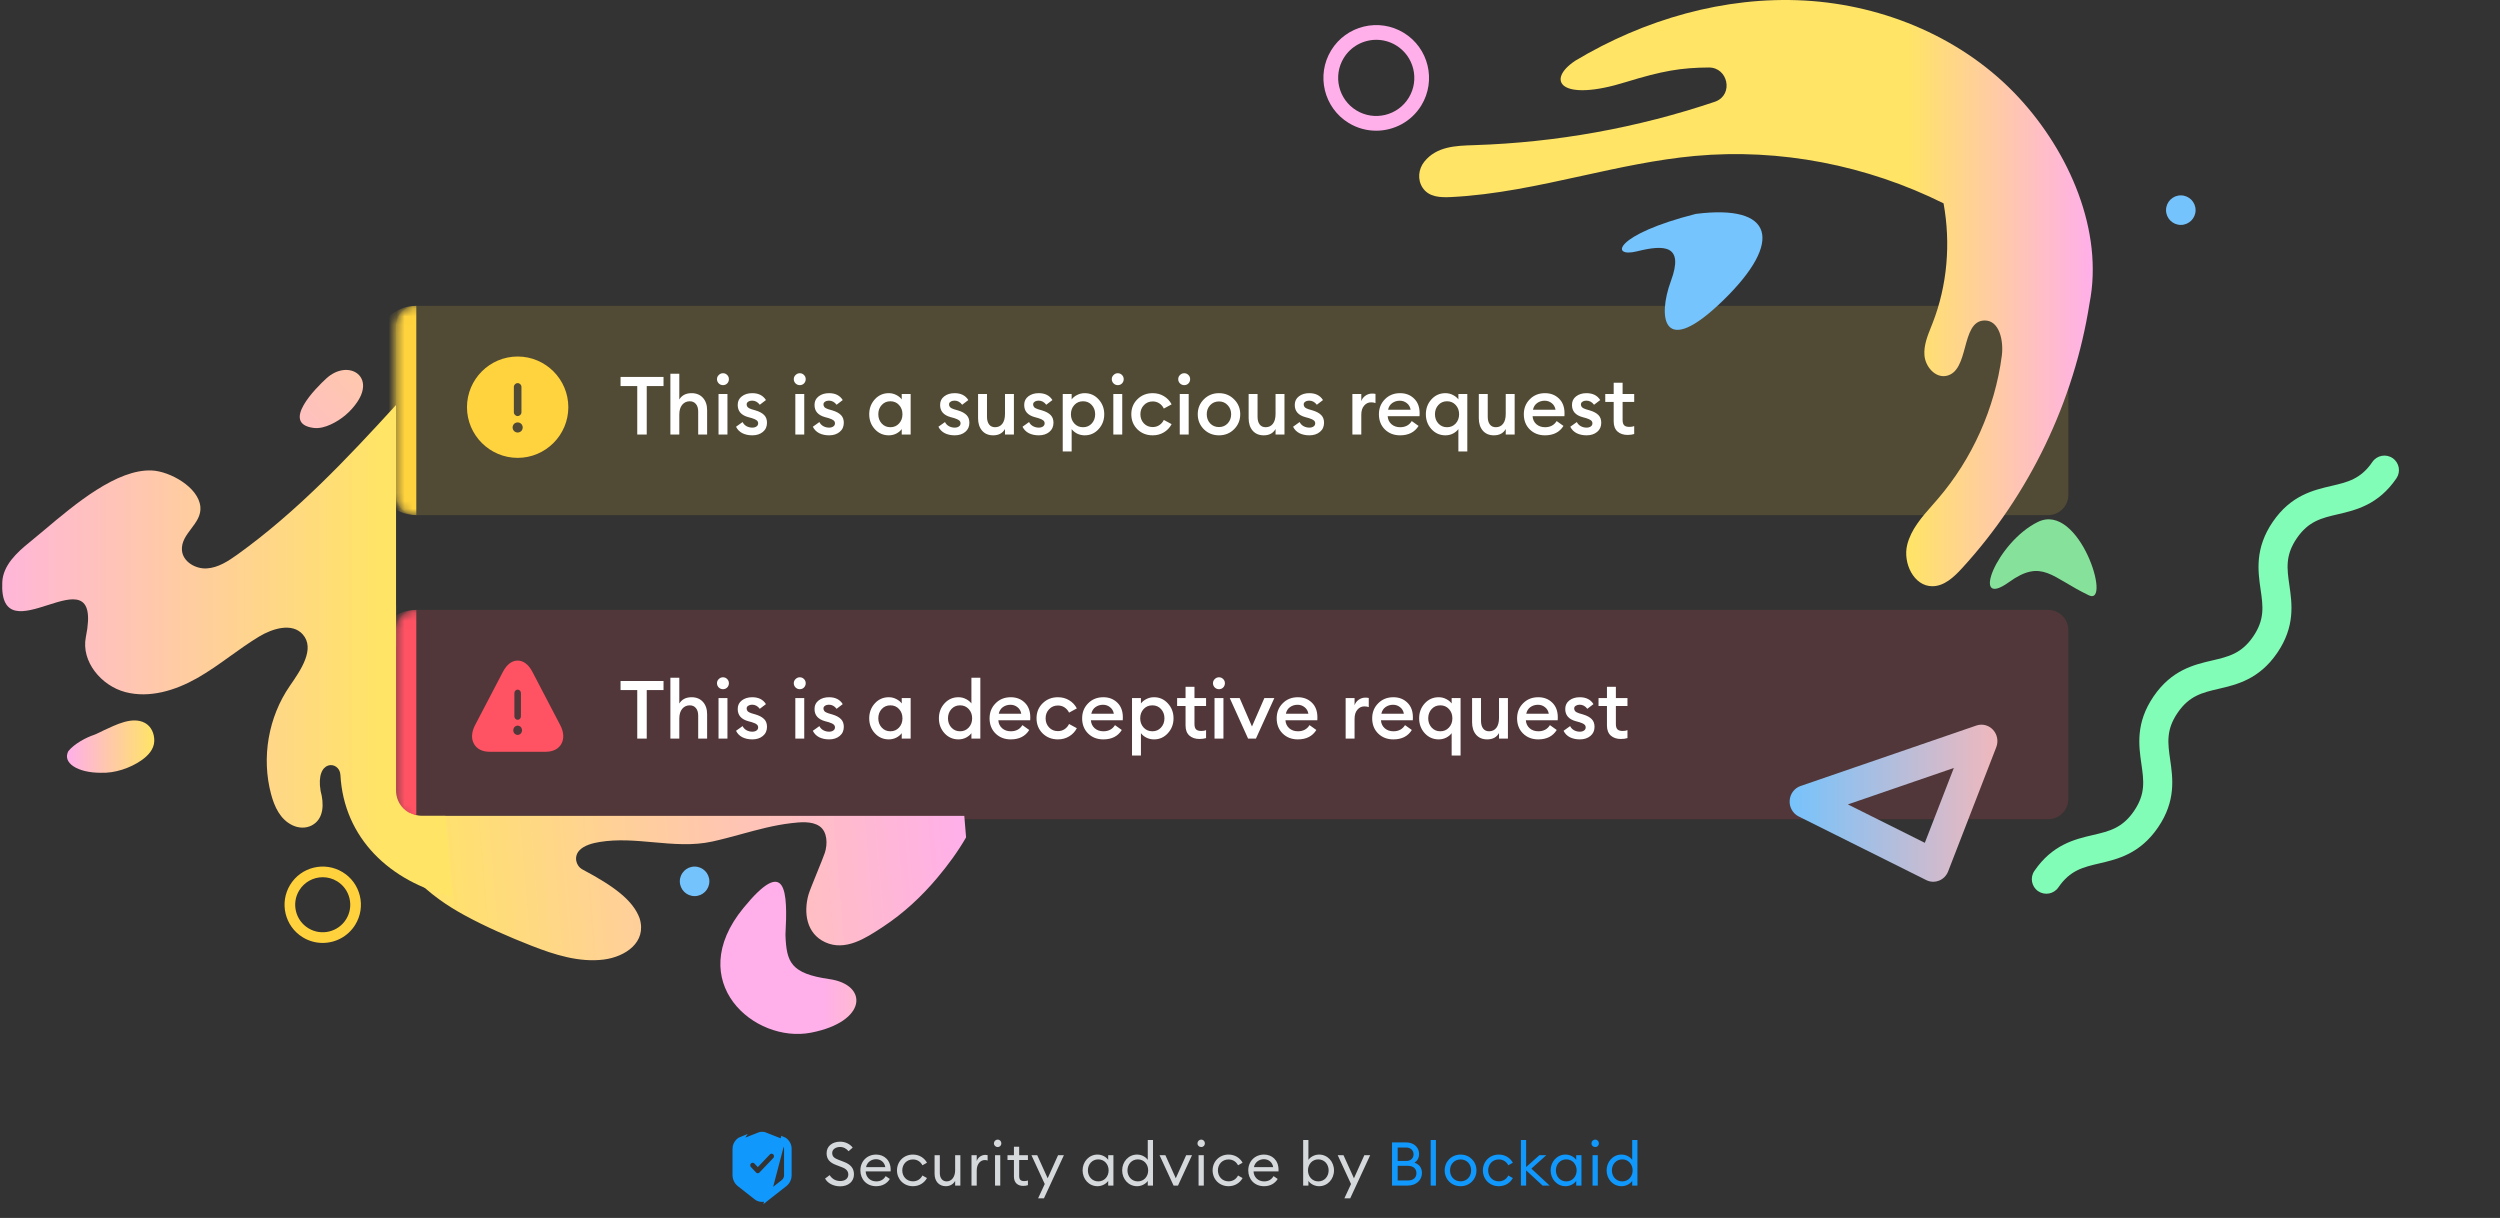 <svg xmlns="http://www.w3.org/2000/svg" width="312" height="152" fill="none" viewBox="0 0 312 152"><rect x="0" y="0" width="312" height="152" fill="#333333" stroke="none"/><path fill="url(#paint0_linear_6861_7376)" d="M47.323 54.487L47.369 55.607C47.523 55.242 47.535 54.842 47.323 54.487Z"/><path fill="#82FDB8" d="M254.363 111.221C253.535 110.656 253.323 109.527 253.887 108.698C256.145 105.392 258.942 104.739 261.191 104.214C263.24 103.735 264.86 103.357 266.322 101.217C267.784 99.077 267.547 97.431 267.247 95.347C266.917 93.062 266.508 90.219 268.766 86.912C271.024 83.606 273.821 82.953 276.07 82.429C278.12 81.951 279.739 81.572 281.2 79.433C282.661 77.293 282.425 75.647 282.123 73.564C281.794 71.279 281.384 68.436 283.641 65.129C285.899 61.823 288.696 61.17 290.945 60.646C292.995 60.169 294.615 59.789 296.075 57.65C296.64 56.822 297.769 56.61 298.598 57.174C299.426 57.739 299.638 58.868 299.073 59.697C296.816 63.003 294.018 63.656 291.769 64.18C289.719 64.658 288.1 65.037 286.639 67.176C285.179 69.316 285.415 70.962 285.716 73.046C286.045 75.331 286.456 78.174 284.198 81.48C281.941 84.786 279.143 85.439 276.895 85.963C274.844 86.441 273.225 86.82 271.765 88.959C270.303 91.099 270.54 92.745 270.84 94.829C271.169 97.114 271.579 99.957 269.321 103.264C267.063 106.57 264.265 107.223 262.017 107.748C259.968 108.227 258.348 108.605 256.886 110.745C256.321 111.572 255.192 111.786 254.363 111.221Z"/><path fill="#86E29B" d="M260.689 74.295C263.582 75.671 259.505 62.629 254.344 65.132C249.182 67.636 245.826 76.174 250.725 72.646C254.868 69.663 256.069 72.1 260.689 74.295Z"/><mask id="path-4-inside-1_6861_7376" fill="#fff"><path d="M49.425 40.698C49.425 39.301 50.558 38.169 51.955 38.169H255.601C256.999 38.169 258.131 39.301 258.131 40.698V61.758C258.131 63.155 256.999 64.287 255.601 64.287H51.955C50.558 64.287 49.425 63.155 49.425 61.758V40.698Z"/></mask><path fill="#FFD33D" fill-opacity=".15" d="M49.425 40.698C49.425 39.301 50.558 38.169 51.955 38.169H255.601C256.999 38.169 258.131 39.301 258.131 40.698V61.758C258.131 63.155 256.999 64.287 255.601 64.287H51.955C50.558 64.287 49.425 63.155 49.425 61.758V40.698Z"/><path fill="#FFD33D" d="M49.425 38.169H258.131H49.425ZM258.131 64.287H49.425H258.131ZM51.955 64.287C49.16 64.287 46.895 62.022 46.895 59.228V43.228C46.895 40.434 49.16 38.169 51.955 38.169C51.955 38.169 51.955 39.301 51.955 40.698V61.758C51.955 63.155 51.955 64.287 51.955 64.287ZM258.131 38.169V64.287V38.169Z" mask="url(#path-4-inside-1_6861_7376)"/><path fill="#FFD33D" d="M64.604 44.493C61.119 44.493 58.279 47.333 58.279 50.817C58.279 54.302 61.119 57.142 64.604 57.142C68.088 57.142 70.928 54.302 70.928 50.817C70.928 47.333 68.088 44.493 64.604 44.493ZM64.129 48.288C64.129 48.028 64.344 47.813 64.604 47.813C64.863 47.813 65.078 48.028 65.078 48.288V51.45C65.078 51.709 64.863 51.924 64.604 51.924C64.344 51.924 64.129 51.709 64.129 51.45V48.288ZM65.186 53.587C65.154 53.67 65.11 53.733 65.053 53.796C64.989 53.853 64.92 53.897 64.844 53.929C64.768 53.961 64.686 53.98 64.604 53.98C64.521 53.98 64.439 53.961 64.363 53.929C64.287 53.897 64.218 53.853 64.155 53.796C64.098 53.733 64.053 53.67 64.022 53.587C63.99 53.512 63.971 53.429 63.971 53.347C63.971 53.265 63.99 53.183 64.022 53.107C64.053 53.031 64.098 52.961 64.155 52.898C64.218 52.841 64.287 52.797 64.363 52.765C64.515 52.702 64.692 52.702 64.844 52.765C64.92 52.797 64.989 52.841 65.053 52.898C65.11 52.961 65.154 53.031 65.186 53.107C65.217 53.183 65.236 53.265 65.236 53.347C65.236 53.429 65.217 53.512 65.186 53.587Z"/><path fill="#fff" d="M79.529 54.228V48.177H77.445V47.044H82.808V48.177H80.713V54.228H79.529ZM84.777 54.228H83.664V46.639H84.777V49.857C85.094 49.33 85.607 49.067 86.315 49.067C86.902 49.067 87.371 49.26 87.722 49.644C88.072 50.029 88.248 50.541 88.248 51.182V54.228H87.135V51.364C87.135 50.96 87.04 50.646 86.851 50.423C86.662 50.194 86.406 50.079 86.082 50.079C85.698 50.079 85.384 50.224 85.141 50.514C84.898 50.804 84.777 51.212 84.777 51.739V54.228ZM90.228 48.066C90.026 48.066 89.851 47.995 89.702 47.853C89.554 47.705 89.48 47.526 89.48 47.317C89.48 47.114 89.554 46.942 89.702 46.801C89.851 46.652 90.026 46.578 90.228 46.578C90.438 46.578 90.613 46.652 90.755 46.801C90.896 46.942 90.967 47.114 90.967 47.317C90.967 47.526 90.896 47.705 90.755 47.853C90.613 47.995 90.438 48.066 90.228 48.066ZM89.672 54.228V49.169H90.785V54.228H89.672ZM93.89 54.329C93.424 54.329 93.013 54.242 92.655 54.066C92.298 53.884 92.031 53.614 91.856 53.257L92.675 52.67C92.777 52.886 92.939 53.058 93.161 53.186C93.384 53.307 93.627 53.368 93.89 53.368C94.099 53.368 94.271 53.321 94.406 53.226C94.547 53.132 94.618 53 94.618 52.832C94.618 52.683 94.561 52.562 94.446 52.467C94.338 52.373 94.136 52.278 93.839 52.184L93.394 52.062C92.497 51.82 92.055 51.304 92.068 50.514C92.068 50.076 92.24 49.725 92.584 49.462C92.928 49.199 93.36 49.067 93.88 49.067C94.662 49.067 95.232 49.354 95.59 49.927L94.821 50.514C94.564 50.17 94.244 49.998 93.859 49.998C93.677 49.998 93.519 50.042 93.384 50.13C93.249 50.211 93.181 50.325 93.181 50.474C93.181 50.609 93.225 50.724 93.313 50.818C93.401 50.912 93.559 50.997 93.788 51.071L94.305 51.223C94.777 51.364 95.131 51.557 95.367 51.799C95.603 52.036 95.721 52.356 95.721 52.761C95.721 53.24 95.549 53.621 95.205 53.904C94.861 54.188 94.423 54.329 93.89 54.329ZM99.814 48.066C99.612 48.066 99.436 47.995 99.288 47.853C99.139 47.705 99.065 47.526 99.065 47.317C99.065 47.114 99.139 46.942 99.288 46.801C99.436 46.652 99.612 46.578 99.814 46.578C100.023 46.578 100.198 46.652 100.34 46.801C100.482 46.942 100.553 47.114 100.553 47.317C100.553 47.526 100.482 47.705 100.34 47.853C100.198 47.995 100.023 48.066 99.814 48.066ZM99.257 54.228V49.169H100.37V54.228H99.257ZM103.475 54.329C103.01 54.329 102.598 54.242 102.241 54.066C101.883 53.884 101.617 53.614 101.441 53.257L102.261 52.67C102.362 52.886 102.524 53.058 102.747 53.186C102.969 53.307 103.212 53.368 103.475 53.368C103.684 53.368 103.856 53.321 103.991 53.226C104.133 53.132 104.204 53 104.204 52.832C104.204 52.683 104.146 52.562 104.032 52.467C103.924 52.373 103.721 52.278 103.425 52.184L102.979 52.062C102.082 51.82 101.64 51.304 101.654 50.514C101.654 50.076 101.826 49.725 102.17 49.462C102.514 49.199 102.946 49.067 103.465 49.067C104.248 49.067 104.818 49.354 105.175 49.927L104.406 50.514C104.15 50.17 103.829 49.998 103.445 49.998C103.263 49.998 103.104 50.042 102.969 50.13C102.834 50.211 102.767 50.325 102.767 50.474C102.767 50.609 102.811 50.724 102.898 50.818C102.986 50.912 103.145 50.997 103.374 51.071L103.89 51.223C104.362 51.364 104.716 51.557 104.953 51.799C105.189 52.036 105.307 52.356 105.307 52.761C105.307 53.24 105.135 53.621 104.791 53.904C104.447 54.188 104.008 54.329 103.475 54.329ZM110.917 54.329C110.229 54.329 109.649 54.073 109.177 53.56C108.711 53.047 108.479 52.427 108.479 51.698C108.479 50.97 108.711 50.349 109.177 49.836C109.649 49.324 110.229 49.067 110.917 49.067C111.261 49.067 111.578 49.145 111.868 49.3C112.159 49.448 112.381 49.631 112.536 49.846V49.169H113.649V54.228H112.536V53.55C112.381 53.766 112.159 53.951 111.868 54.107C111.578 54.255 111.261 54.329 110.917 54.329ZM110.037 52.852C110.32 53.162 110.681 53.317 111.12 53.317C111.558 53.317 111.919 53.162 112.202 52.852C112.486 52.541 112.627 52.157 112.627 51.698C112.627 51.239 112.486 50.855 112.202 50.545C111.919 50.234 111.558 50.079 111.12 50.079C110.681 50.079 110.32 50.234 110.037 50.545C109.754 50.855 109.612 51.239 109.612 51.698C109.612 52.157 109.754 52.541 110.037 52.852ZM119.148 54.329C118.682 54.329 118.271 54.242 117.913 54.066C117.556 53.884 117.289 53.614 117.114 53.257L117.934 52.67C118.035 52.886 118.197 53.058 118.419 53.186C118.642 53.307 118.885 53.368 119.148 53.368C119.357 53.368 119.529 53.321 119.664 53.226C119.806 53.132 119.876 53 119.876 52.832C119.876 52.683 119.819 52.562 119.704 52.467C119.596 52.373 119.394 52.278 119.097 52.184L118.652 52.062C117.755 51.82 117.313 51.304 117.326 50.514C117.326 50.076 117.498 49.725 117.843 49.462C118.187 49.199 118.618 49.067 119.138 49.067C119.92 49.067 120.49 49.354 120.848 49.927L120.079 50.514C119.822 50.17 119.502 49.998 119.118 49.998C118.935 49.998 118.777 50.042 118.642 50.13C118.507 50.211 118.44 50.325 118.44 50.474C118.44 50.609 118.483 50.724 118.571 50.818C118.659 50.912 118.817 50.997 119.047 51.071L119.563 51.223C120.035 51.364 120.389 51.557 120.625 51.799C120.861 52.036 120.979 52.356 120.979 52.761C120.979 53.24 120.807 53.621 120.463 53.904C120.119 54.188 119.681 54.329 119.148 54.329ZM123.945 54.329C123.365 54.329 122.906 54.137 122.569 53.752C122.232 53.361 122.063 52.842 122.063 52.194V49.169H123.176V52.012C123.176 52.417 123.264 52.737 123.439 52.973C123.615 53.203 123.864 53.317 124.188 53.317C124.566 53.317 124.866 53.176 125.089 52.892C125.311 52.602 125.423 52.191 125.423 51.658V49.169H126.536V54.228H125.423V53.54C125.126 54.066 124.633 54.329 123.945 54.329ZM129.642 54.329C129.177 54.329 128.765 54.242 128.408 54.066C128.05 53.884 127.784 53.614 127.609 53.257L128.428 52.67C128.529 52.886 128.691 53.058 128.914 53.186C129.137 53.307 129.379 53.368 129.642 53.368C129.852 53.368 130.024 53.321 130.159 53.226C130.3 53.132 130.371 53 130.371 52.832C130.371 52.683 130.314 52.562 130.199 52.467C130.091 52.373 129.889 52.278 129.592 52.184L129.147 52.062C128.249 51.82 127.808 51.304 127.821 50.514C127.821 50.076 127.993 49.725 128.337 49.462C128.681 49.199 129.113 49.067 129.632 49.067C130.415 49.067 130.985 49.354 131.342 49.927L130.573 50.514C130.317 50.17 129.997 49.998 129.612 49.998C129.43 49.998 129.271 50.042 129.137 50.13C129.002 50.211 128.934 50.325 128.934 50.474C128.934 50.609 128.978 50.724 129.066 50.818C129.153 50.912 129.312 50.997 129.541 51.071L130.057 51.223C130.53 51.364 130.884 51.557 131.12 51.799C131.356 52.036 131.474 52.356 131.474 52.761C131.474 53.24 131.302 53.621 130.958 53.904C130.614 54.188 130.175 54.329 129.642 54.329ZM133.742 56.343H132.629V49.169H133.742V49.846C133.897 49.631 134.12 49.448 134.41 49.3C134.706 49.145 135.027 49.067 135.371 49.067C136.059 49.067 136.636 49.324 137.101 49.836C137.573 50.349 137.81 50.97 137.81 51.698C137.81 52.427 137.573 53.047 137.101 53.56C136.636 54.073 136.059 54.329 135.371 54.329C135.027 54.329 134.706 54.255 134.41 54.107C134.12 53.951 133.897 53.766 133.742 53.55V56.343ZM135.169 53.317C135.607 53.317 135.968 53.162 136.251 52.852C136.535 52.541 136.676 52.157 136.676 51.698C136.676 51.239 136.535 50.855 136.251 50.545C135.968 50.234 135.607 50.079 135.169 50.079C134.723 50.079 134.359 50.234 134.076 50.545C133.792 50.855 133.651 51.239 133.651 51.698C133.651 52.157 133.792 52.541 134.076 52.852C134.359 53.162 134.723 53.317 135.169 53.317ZM139.5 48.066C139.297 48.066 139.122 47.995 138.974 47.853C138.825 47.705 138.751 47.526 138.751 47.317C138.751 47.114 138.825 46.942 138.974 46.801C139.122 46.652 139.297 46.578 139.5 46.578C139.709 46.578 139.884 46.652 140.026 46.801C140.168 46.942 140.238 47.114 140.238 47.317C140.238 47.526 140.168 47.705 140.026 47.853C139.884 47.995 139.709 48.066 139.5 48.066ZM138.943 54.228V49.169H140.056V54.228H138.943ZM143.859 54.329C143.097 54.329 142.459 54.08 141.947 53.58C141.441 53.075 141.188 52.447 141.188 51.698C141.188 50.949 141.441 50.325 141.947 49.826C142.459 49.32 143.097 49.067 143.859 49.067C144.379 49.067 144.844 49.192 145.256 49.442C145.674 49.691 145.994 50.032 146.217 50.464L145.245 50.99C145.117 50.72 144.932 50.504 144.689 50.342C144.446 50.18 144.169 50.099 143.859 50.099C143.414 50.099 143.046 50.255 142.756 50.565C142.466 50.868 142.321 51.246 142.321 51.698C142.321 52.15 142.466 52.531 142.756 52.842C143.046 53.145 143.414 53.297 143.859 53.297C144.169 53.297 144.446 53.216 144.689 53.054C144.932 52.892 145.117 52.676 145.245 52.407L146.217 52.933C145.994 53.364 145.674 53.705 145.256 53.955C144.844 54.204 144.379 54.329 143.859 54.329ZM147.791 48.066C147.588 48.066 147.413 47.995 147.264 47.853C147.116 47.705 147.042 47.526 147.042 47.317C147.042 47.114 147.116 46.942 147.264 46.801C147.413 46.652 147.588 46.578 147.791 46.578C148 46.578 148.175 46.652 148.317 46.801C148.459 46.942 148.529 47.114 148.529 47.317C148.529 47.526 148.459 47.705 148.317 47.853C148.175 47.995 148 48.066 147.791 48.066ZM147.234 54.228V49.169H148.347V54.228H147.234ZM154.012 53.57C153.506 54.076 152.879 54.329 152.13 54.329C151.381 54.329 150.75 54.076 150.238 53.57C149.732 53.058 149.479 52.434 149.479 51.698C149.479 50.963 149.732 50.342 150.238 49.836C150.75 49.324 151.381 49.067 152.13 49.067C152.879 49.067 153.506 49.324 154.012 49.836C154.525 50.342 154.781 50.963 154.781 51.698C154.781 52.434 154.525 53.058 154.012 53.57ZM152.13 53.297C152.568 53.297 152.929 53.145 153.213 52.842C153.503 52.531 153.648 52.15 153.648 51.698C153.648 51.246 153.503 50.868 153.213 50.565C152.929 50.255 152.568 50.099 152.13 50.099C151.685 50.099 151.317 50.255 151.027 50.565C150.744 50.868 150.602 51.246 150.602 51.698C150.602 52.15 150.744 52.531 151.027 52.842C151.317 53.145 151.685 53.297 152.13 53.297ZM157.712 54.329C157.132 54.329 156.673 54.137 156.336 53.752C155.998 53.361 155.83 52.842 155.83 52.194V49.169H156.943V52.012C156.943 52.417 157.031 52.737 157.206 52.973C157.381 53.203 157.631 53.317 157.955 53.317C158.333 53.317 158.633 53.176 158.855 52.892C159.078 52.602 159.189 52.191 159.189 51.658V49.169H160.302V54.228H159.189V53.54C158.892 54.066 158.4 54.329 157.712 54.329ZM163.409 54.329C162.944 54.329 162.532 54.242 162.174 54.066C161.817 53.884 161.55 53.614 161.375 53.257L162.195 52.67C162.296 52.886 162.458 53.058 162.68 53.186C162.903 53.307 163.146 53.368 163.409 53.368C163.618 53.368 163.79 53.321 163.925 53.226C164.067 53.132 164.138 53 164.138 52.832C164.138 52.683 164.08 52.562 163.966 52.467C163.858 52.373 163.655 52.278 163.358 52.184L162.913 52.062C162.016 51.82 161.574 51.304 161.588 50.514C161.588 50.076 161.76 49.725 162.104 49.462C162.448 49.199 162.879 49.067 163.399 49.067C164.181 49.067 164.751 49.354 165.109 49.927L164.34 50.514C164.084 50.17 163.763 49.998 163.379 49.998C163.197 49.998 163.038 50.042 162.903 50.13C162.768 50.211 162.701 50.325 162.701 50.474C162.701 50.609 162.745 50.724 162.832 50.818C162.92 50.912 163.078 50.997 163.308 51.071L163.824 51.223C164.296 51.364 164.65 51.557 164.886 51.799C165.123 52.036 165.241 52.356 165.241 52.761C165.241 53.24 165.069 53.621 164.724 53.904C164.38 54.188 163.942 54.329 163.409 54.329ZM168.777 54.228V49.169H169.89V50.069C169.984 49.786 170.156 49.556 170.406 49.381C170.662 49.206 170.935 49.118 171.226 49.118C171.401 49.118 171.546 49.131 171.661 49.158V50.302C171.499 50.241 171.313 50.211 171.104 50.211C170.767 50.211 170.48 50.349 170.244 50.626C170.008 50.895 169.89 51.273 169.89 51.759V54.228H168.777ZM174.73 54.329C173.961 54.329 173.327 54.083 172.827 53.59C172.335 53.098 172.089 52.467 172.089 51.698C172.089 50.949 172.338 50.325 172.838 49.826C173.337 49.32 173.968 49.067 174.73 49.067C175.431 49.067 176.012 49.29 176.47 49.735C176.936 50.18 177.169 50.794 177.169 51.577C177.169 51.712 177.165 51.833 177.158 51.941H173.182C173.209 52.353 173.367 52.687 173.657 52.943C173.947 53.193 174.308 53.317 174.74 53.317C175.388 53.317 175.87 53.061 176.187 52.548L177.037 53.155C176.551 53.938 175.782 54.329 174.73 54.329ZM173.232 51.132H176.045C175.985 50.781 175.826 50.508 175.57 50.312C175.32 50.11 175.027 50.008 174.689 50.008C174.339 50.008 174.025 50.106 173.748 50.302C173.478 50.498 173.306 50.774 173.232 51.132ZM183.119 56.343H182.006V53.55C181.851 53.766 181.628 53.951 181.338 54.107C181.048 54.255 180.731 54.329 180.387 54.329C179.699 54.329 179.119 54.073 178.647 53.56C178.181 53.047 177.948 52.427 177.948 51.698C177.948 50.97 178.181 50.349 178.647 49.836C179.119 49.324 179.699 49.067 180.387 49.067C180.731 49.067 181.048 49.145 181.338 49.3C181.628 49.448 181.851 49.631 182.006 49.846V49.169H183.119V56.343ZM179.507 52.852C179.79 53.162 180.151 53.317 180.59 53.317C181.028 53.317 181.389 53.162 181.672 52.852C181.956 52.541 182.097 52.157 182.097 51.698C182.097 51.239 181.956 50.855 181.672 50.545C181.389 50.234 181.028 50.079 180.59 50.079C180.151 50.079 179.79 50.234 179.507 50.545C179.223 50.855 179.082 51.239 179.082 51.698C179.082 52.157 179.223 52.541 179.507 52.852ZM186.439 54.329C185.858 54.329 185.4 54.137 185.062 53.752C184.725 53.361 184.556 52.842 184.556 52.194V49.169H185.67V52.012C185.67 52.417 185.757 52.737 185.933 52.973C186.108 53.203 186.358 53.317 186.681 53.317C187.059 53.317 187.359 53.176 187.582 52.892C187.805 52.602 187.916 52.191 187.916 51.658V49.169H189.029V54.228H187.916V53.54C187.619 54.066 187.127 54.329 186.439 54.329ZM192.814 54.329C192.045 54.329 191.411 54.083 190.911 53.59C190.419 53.098 190.173 52.467 190.173 51.698C190.173 50.949 190.422 50.325 190.921 49.826C191.421 49.32 192.051 49.067 192.814 49.067C193.515 49.067 194.095 49.29 194.554 49.735C195.02 50.18 195.252 50.794 195.252 51.577C195.252 51.712 195.249 51.833 195.242 51.941H191.266C191.292 52.353 191.451 52.687 191.741 52.943C192.031 53.193 192.392 53.317 192.824 53.317C193.471 53.317 193.954 53.061 194.271 52.548L195.121 53.155C194.635 53.938 193.866 54.329 192.814 54.329ZM191.316 51.132H194.129C194.068 50.781 193.91 50.508 193.654 50.312C193.404 50.11 193.111 50.008 192.773 50.008C192.422 50.008 192.109 50.106 191.832 50.302C191.562 50.498 191.39 50.774 191.316 51.132ZM198.006 54.329C197.54 54.329 197.129 54.242 196.771 54.066C196.414 53.884 196.147 53.614 195.972 53.257L196.791 52.67C196.893 52.886 197.054 53.058 197.277 53.186C197.5 53.307 197.743 53.368 198.006 53.368C198.215 53.368 198.387 53.321 198.522 53.226C198.663 53.132 198.734 53 198.734 52.832C198.734 52.683 198.677 52.562 198.562 52.467C198.454 52.373 198.252 52.278 197.955 52.184L197.51 52.062C196.613 51.82 196.171 51.304 196.184 50.514C196.184 50.076 196.356 49.725 196.7 49.462C197.044 49.199 197.476 49.067 197.995 49.067C198.778 49.067 199.348 49.354 199.706 49.927L198.937 50.514C198.68 50.17 198.36 49.998 197.975 49.998C197.793 49.998 197.635 50.042 197.5 50.13C197.365 50.211 197.297 50.325 197.297 50.474C197.297 50.609 197.341 50.724 197.429 50.818C197.517 50.912 197.675 50.997 197.904 51.071L198.42 51.223C198.893 51.364 199.247 51.557 199.483 51.799C199.719 52.036 199.837 52.356 199.837 52.761C199.837 53.24 199.665 53.621 199.321 53.904C198.977 54.188 198.539 54.329 198.006 54.329ZM203.118 54.279C202.606 54.279 202.187 54.137 201.864 53.854C201.547 53.563 201.388 53.145 201.388 52.599V50.16H200.336V49.169H201.388V47.762H202.501V49.169H203.948V50.16H202.501V52.417C202.501 52.727 202.569 52.95 202.704 53.085C202.838 53.213 203.054 53.277 203.351 53.277C203.594 53.277 203.793 53.243 203.948 53.176V54.167C203.705 54.242 203.429 54.279 203.118 54.279Z"/><mask id="path-8-inside-2_6861_7376" fill="#fff"><path d="M49.425 78.645C49.425 77.248 50.558 76.115 51.955 76.115H255.601C256.999 76.115 258.131 77.248 258.131 78.645V99.704C258.131 101.101 256.999 102.234 255.601 102.234H51.955C50.558 102.234 49.425 101.101 49.425 99.704V78.645Z"/></mask><path fill="#FF5263" fill-opacity=".15" d="M49.425 78.645C49.425 77.248 50.558 76.115 51.955 76.115H255.601C256.999 76.115 258.131 77.248 258.131 78.645V99.704C258.131 101.101 256.999 102.234 255.601 102.234H51.955C50.558 102.234 49.425 101.101 49.425 99.704V78.645Z"/><path fill="#FF5263" d="M49.425 76.115H258.131H49.425ZM258.131 102.234H49.425H258.131ZM51.955 102.234C49.16 102.234 46.895 99.969 46.895 97.174V81.174C46.895 78.38 49.16 76.115 51.955 76.115C51.955 76.115 51.955 77.248 51.955 78.645V99.704C51.955 101.101 51.955 102.234 51.955 102.234ZM258.131 76.115V102.234V76.115Z" mask="url(#path-8-inside-2_6861_7376)"/><path fill="#FF5263" d="M69.925 90.512L66.436 83.831C65.967 82.932 65.318 82.439 64.604 82.439C63.889 82.439 63.241 82.932 62.772 83.831L59.282 90.512C58.841 91.365 58.792 92.182 59.146 92.826C59.5 93.47 60.198 93.823 61.114 93.823H68.093C69.009 93.823 69.707 93.47 70.061 92.826C70.416 92.182 70.367 91.359 69.925 90.512ZM64.195 86.499C64.195 86.261 64.38 86.064 64.604 86.064C64.827 86.064 65.013 86.261 65.013 86.499V89.399C65.013 89.636 64.827 89.834 64.604 89.834C64.38 89.834 64.195 89.636 64.195 89.399V86.499ZM64.991 91.55C64.963 91.573 64.936 91.597 64.909 91.62C64.876 91.643 64.844 91.66 64.811 91.672C64.778 91.689 64.745 91.701 64.707 91.707C64.674 91.713 64.636 91.718 64.604 91.718C64.571 91.718 64.533 91.713 64.495 91.707C64.462 91.701 64.429 91.689 64.396 91.672C64.364 91.66 64.331 91.643 64.298 91.62C64.271 91.597 64.244 91.573 64.216 91.55C64.118 91.44 64.058 91.289 64.058 91.138C64.058 90.988 64.118 90.837 64.216 90.727C64.244 90.703 64.271 90.68 64.298 90.657C64.331 90.634 64.364 90.616 64.396 90.605C64.429 90.587 64.462 90.576 64.495 90.57C64.565 90.553 64.642 90.553 64.707 90.57C64.745 90.576 64.778 90.587 64.811 90.605C64.844 90.616 64.876 90.634 64.909 90.657C64.936 90.68 64.963 90.703 64.991 90.727C65.089 90.837 65.149 90.988 65.149 91.138C65.149 91.289 65.089 91.44 64.991 91.55Z"/><path fill="#fff" d="M79.529 92.175V86.123H77.445V84.99H82.808V86.123H80.713V92.175H79.529ZM84.777 92.175H83.664V84.585H84.777V87.803C85.094 87.277 85.607 87.014 86.315 87.014C86.902 87.014 87.371 87.206 87.722 87.591C88.072 87.975 88.248 88.488 88.248 89.129V92.175H87.135V89.311C87.135 88.906 87.04 88.592 86.851 88.37C86.662 88.14 86.406 88.026 86.082 88.026C85.698 88.026 85.384 88.171 85.141 88.461C84.898 88.751 84.777 89.159 84.777 89.685V92.175ZM90.228 86.012C90.026 86.012 89.851 85.941 89.702 85.799C89.554 85.651 89.48 85.472 89.48 85.263C89.48 85.061 89.554 84.889 89.702 84.747C89.851 84.599 90.026 84.525 90.228 84.525C90.438 84.525 90.613 84.599 90.755 84.747C90.896 84.889 90.967 85.061 90.967 85.263C90.967 85.472 90.896 85.651 90.755 85.799C90.613 85.941 90.438 86.012 90.228 86.012ZM89.672 92.175V87.115H90.785V92.175H89.672ZM93.89 92.276C93.424 92.276 93.013 92.188 92.655 92.013C92.298 91.831 92.031 91.561 91.856 91.203L92.675 90.616C92.777 90.832 92.939 91.004 93.161 91.132C93.384 91.254 93.627 91.314 93.89 91.314C94.099 91.314 94.271 91.267 94.406 91.173C94.547 91.078 94.618 90.947 94.618 90.778C94.618 90.63 94.561 90.508 94.446 90.414C94.338 90.319 94.136 90.225 93.839 90.13L93.394 90.009C92.497 89.766 92.055 89.25 92.068 88.461C92.068 88.022 92.24 87.672 92.584 87.409C92.928 87.145 93.36 87.014 93.88 87.014C94.662 87.014 95.232 87.3 95.59 87.874L94.821 88.461C94.564 88.117 94.244 87.945 93.859 87.945C93.677 87.945 93.519 87.989 93.384 88.076C93.249 88.157 93.181 88.272 93.181 88.42C93.181 88.555 93.225 88.67 93.313 88.764C93.401 88.859 93.559 88.943 93.788 89.017L94.305 89.169C94.777 89.311 95.131 89.503 95.367 89.746C95.603 89.982 95.721 90.302 95.721 90.707C95.721 91.186 95.549 91.567 95.205 91.851C94.861 92.134 94.423 92.276 93.89 92.276ZM99.814 86.012C99.612 86.012 99.436 85.941 99.288 85.799C99.139 85.651 99.065 85.472 99.065 85.263C99.065 85.061 99.139 84.889 99.288 84.747C99.436 84.599 99.612 84.525 99.814 84.525C100.023 84.525 100.198 84.599 100.34 84.747C100.482 84.889 100.553 85.061 100.553 85.263C100.553 85.472 100.482 85.651 100.34 85.799C100.198 85.941 100.023 86.012 99.814 86.012ZM99.257 92.175V87.115H100.37V92.175H99.257ZM103.475 92.276C103.01 92.276 102.598 92.188 102.241 92.013C101.883 91.831 101.617 91.561 101.441 91.203L102.261 90.616C102.362 90.832 102.524 91.004 102.747 91.132C102.969 91.254 103.212 91.314 103.475 91.314C103.684 91.314 103.856 91.267 103.991 91.173C104.133 91.078 104.204 90.947 104.204 90.778C104.204 90.63 104.146 90.508 104.032 90.414C103.924 90.319 103.721 90.225 103.425 90.13L102.979 90.009C102.082 89.766 101.64 89.25 101.654 88.461C101.654 88.022 101.826 87.672 102.17 87.409C102.514 87.145 102.946 87.014 103.465 87.014C104.248 87.014 104.818 87.3 105.175 87.874L104.406 88.461C104.15 88.117 103.829 87.945 103.445 87.945C103.263 87.945 103.104 87.989 102.969 88.076C102.834 88.157 102.767 88.272 102.767 88.42C102.767 88.555 102.811 88.67 102.898 88.764C102.986 88.859 103.145 88.943 103.374 89.017L103.89 89.169C104.362 89.311 104.716 89.503 104.953 89.746C105.189 89.982 105.307 90.302 105.307 90.707C105.307 91.186 105.135 91.567 104.791 91.851C104.447 92.134 104.008 92.276 103.475 92.276ZM110.917 92.276C110.229 92.276 109.649 92.019 109.177 91.507C108.711 90.994 108.479 90.373 108.479 89.645C108.479 88.916 108.711 88.296 109.177 87.783C109.649 87.27 110.229 87.014 110.917 87.014C111.261 87.014 111.578 87.091 111.868 87.247C112.159 87.395 112.381 87.577 112.536 87.793V87.115H113.649V92.175H112.536V91.497C112.381 91.713 112.159 91.898 111.868 92.053C111.578 92.201 111.261 92.276 110.917 92.276ZM110.037 90.798C110.32 91.109 110.681 91.264 111.12 91.264C111.558 91.264 111.919 91.109 112.202 90.798C112.486 90.488 112.627 90.103 112.627 89.645C112.627 89.186 112.486 88.802 112.202 88.491C111.919 88.181 111.558 88.026 111.12 88.026C110.681 88.026 110.32 88.181 110.037 88.491C109.754 88.802 109.612 89.186 109.612 89.645C109.612 90.103 109.754 90.488 110.037 90.798ZM119.613 92.276C118.925 92.276 118.345 92.019 117.873 91.507C117.407 90.994 117.175 90.373 117.175 89.645C117.175 88.916 117.407 88.296 117.873 87.783C118.345 87.27 118.925 87.014 119.613 87.014C119.957 87.014 120.274 87.091 120.565 87.247C120.855 87.395 121.077 87.577 121.232 87.793V84.585H122.346V92.175H121.232V91.497C121.077 91.713 120.855 91.898 120.565 92.053C120.274 92.201 119.957 92.276 119.613 92.276ZM118.733 90.798C119.016 91.109 119.377 91.264 119.816 91.264C120.254 91.264 120.615 91.109 120.898 90.798C121.182 90.488 121.323 90.103 121.323 89.645C121.323 89.186 121.182 88.802 120.898 88.491C120.615 88.181 120.254 88.026 119.816 88.026C119.377 88.026 119.016 88.181 118.733 88.491C118.45 88.802 118.308 89.186 118.308 89.645C118.308 90.103 118.45 90.488 118.733 90.798ZM126.14 92.276C125.371 92.276 124.737 92.029 124.238 91.537C123.746 91.045 123.499 90.414 123.499 89.645C123.499 88.896 123.749 88.272 124.248 87.773C124.747 87.267 125.378 87.014 126.14 87.014C126.842 87.014 127.422 87.236 127.881 87.682C128.346 88.127 128.579 88.741 128.579 89.523C128.579 89.658 128.576 89.78 128.569 89.888H124.592C124.619 90.299 124.778 90.633 125.068 90.889C125.358 91.139 125.719 91.264 126.151 91.264C126.798 91.264 127.28 91.007 127.598 90.495L128.448 91.102C127.962 91.885 127.193 92.276 126.14 92.276ZM124.643 89.078H127.456C127.395 88.727 127.237 88.454 126.98 88.258C126.731 88.056 126.437 87.955 126.1 87.955C125.749 87.955 125.435 88.053 125.159 88.248C124.889 88.444 124.717 88.721 124.643 89.078ZM132.031 92.276C131.268 92.276 130.631 92.026 130.118 91.527C129.612 91.021 129.359 90.394 129.359 89.645C129.359 88.896 129.612 88.272 130.118 87.773C130.631 87.267 131.268 87.014 132.031 87.014C132.55 87.014 133.015 87.139 133.427 87.388C133.845 87.638 134.166 87.978 134.388 88.41L133.417 88.936C133.289 88.667 133.103 88.451 132.86 88.289C132.617 88.127 132.341 88.046 132.031 88.046C131.585 88.046 131.218 88.201 130.928 88.511C130.637 88.815 130.492 89.193 130.492 89.645C130.492 90.097 130.637 90.478 130.928 90.788C131.218 91.092 131.585 91.244 132.031 91.244C132.341 91.244 132.617 91.163 132.86 91.001C133.103 90.839 133.289 90.623 133.417 90.353L134.388 90.879C134.166 91.311 133.845 91.652 133.427 91.901C133.015 92.151 132.55 92.276 132.031 92.276ZM137.692 92.276C136.923 92.276 136.289 92.029 135.79 91.537C135.298 91.045 135.051 90.414 135.051 89.645C135.051 88.896 135.301 88.272 135.8 87.773C136.299 87.267 136.93 87.014 137.692 87.014C138.394 87.014 138.974 87.236 139.433 87.682C139.898 88.127 140.131 88.741 140.131 89.523C140.131 89.658 140.128 89.78 140.121 89.888H136.144C136.171 90.299 136.33 90.633 136.62 90.889C136.91 91.139 137.271 91.264 137.702 91.264C138.35 91.264 138.832 91.007 139.15 90.495L140 91.102C139.514 91.885 138.745 92.276 137.692 92.276ZM136.195 89.078H139.008C138.947 88.727 138.789 88.454 138.532 88.258C138.283 88.056 137.989 87.955 137.652 87.955C137.301 87.955 136.987 88.053 136.711 88.248C136.441 88.444 136.269 88.721 136.195 89.078ZM142.388 94.289H141.275V87.115H142.388V87.793C142.544 87.577 142.766 87.395 143.056 87.247C143.353 87.091 143.674 87.014 144.018 87.014C144.706 87.014 145.282 87.27 145.748 87.783C146.22 88.296 146.456 88.916 146.456 89.645C146.456 90.373 146.22 90.994 145.748 91.507C145.282 92.019 144.706 92.276 144.018 92.276C143.674 92.276 143.353 92.201 143.056 92.053C142.766 91.898 142.544 91.713 142.388 91.497V94.289ZM143.815 91.264C144.254 91.264 144.615 91.109 144.898 90.798C145.181 90.488 145.323 90.103 145.323 89.645C145.323 89.186 145.181 88.802 144.898 88.491C144.615 88.181 144.254 88.026 143.815 88.026C143.37 88.026 143.006 88.181 142.722 88.491C142.439 88.802 142.297 89.186 142.297 89.645C142.297 90.103 142.439 90.488 142.722 90.798C143.006 91.109 143.37 91.264 143.815 91.264ZM149.687 92.225C149.174 92.225 148.756 92.084 148.432 91.8C148.115 91.51 147.957 91.092 147.957 90.545V88.107H146.904V87.115H147.957V85.709H149.07V87.115H150.517V88.107H149.07V90.363C149.07 90.674 149.137 90.896 149.272 91.031C149.407 91.159 149.623 91.223 149.92 91.223C150.162 91.223 150.361 91.19 150.517 91.122V92.114C150.274 92.188 149.997 92.225 149.687 92.225ZM152.129 86.012C151.926 86.012 151.751 85.941 151.603 85.799C151.454 85.651 151.38 85.472 151.38 85.263C151.38 85.061 151.454 84.889 151.603 84.747C151.751 84.599 151.926 84.525 152.129 84.525C152.338 84.525 152.513 84.599 152.655 84.747C152.797 84.889 152.868 85.061 152.868 85.263C152.868 85.472 152.797 85.651 152.655 85.799C152.513 85.941 152.338 86.012 152.129 86.012ZM151.572 92.175V87.115H152.685V92.175H151.572ZM155.76 92.175L153.473 87.115H154.707L156.245 90.667L157.794 87.115H159.038L156.741 92.175H155.76ZM161.972 92.276C161.203 92.276 160.569 92.029 160.07 91.537C159.577 91.045 159.331 90.414 159.331 89.645C159.331 88.896 159.581 88.272 160.08 87.773C160.579 87.267 161.21 87.014 161.972 87.014C162.674 87.014 163.254 87.236 163.713 87.682C164.178 88.127 164.411 88.741 164.411 89.523C164.411 89.658 164.408 89.78 164.401 89.888H160.424C160.451 90.299 160.61 90.633 160.9 90.889C161.19 91.139 161.551 91.264 161.982 91.264C162.63 91.264 163.112 91.007 163.429 90.495L164.279 91.102C163.794 91.885 163.025 92.276 161.972 92.276ZM160.475 89.078H163.288C163.227 88.727 163.068 88.454 162.812 88.258C162.563 88.056 162.269 87.955 161.932 87.955C161.581 87.955 161.267 88.053 160.991 88.248C160.721 88.444 160.549 88.721 160.475 89.078ZM167.937 92.175V87.115H169.05V88.016C169.144 87.732 169.316 87.503 169.566 87.328C169.822 87.152 170.095 87.064 170.386 87.064C170.561 87.064 170.706 87.078 170.821 87.105V88.248C170.659 88.188 170.473 88.157 170.264 88.157C169.927 88.157 169.64 88.296 169.404 88.572C169.168 88.842 169.05 89.22 169.05 89.706V92.175H167.937ZM173.89 92.276C173.121 92.276 172.487 92.029 171.987 91.537C171.495 91.045 171.249 90.414 171.249 89.645C171.249 88.896 171.498 88.272 171.998 87.773C172.497 87.267 173.128 87.014 173.89 87.014C174.591 87.014 175.172 87.236 175.63 87.682C176.096 88.127 176.329 88.741 176.329 89.523C176.329 89.658 176.325 89.78 176.318 89.888H172.342C172.369 90.299 172.527 90.633 172.817 90.889C173.107 91.139 173.468 91.264 173.9 91.264C174.548 91.264 175.03 91.007 175.347 90.495L176.197 91.102C175.711 91.885 174.942 92.276 173.89 92.276ZM172.392 89.078H175.205C175.145 88.727 174.986 88.454 174.73 88.258C174.48 88.056 174.187 87.955 173.849 87.955C173.499 87.955 173.185 88.053 172.908 88.248C172.638 88.444 172.466 88.721 172.392 89.078ZM182.279 94.289H181.166V91.497C181.011 91.713 180.788 91.898 180.498 92.053C180.208 92.201 179.891 92.276 179.547 92.276C178.859 92.276 178.279 92.019 177.807 91.507C177.341 90.994 177.109 90.373 177.109 89.645C177.109 88.916 177.341 88.296 177.807 87.783C178.279 87.27 178.859 87.014 179.547 87.014C179.891 87.014 180.208 87.091 180.498 87.247C180.788 87.395 181.011 87.577 181.166 87.793V87.115H182.279V94.289ZM178.667 90.798C178.95 91.109 179.311 91.264 179.75 91.264C180.188 91.264 180.549 91.109 180.832 90.798C181.116 90.488 181.257 90.103 181.257 89.645C181.257 89.186 181.116 88.802 180.832 88.491C180.549 88.181 180.188 88.026 179.75 88.026C179.311 88.026 178.95 88.181 178.667 88.491C178.384 88.802 178.242 89.186 178.242 89.645C178.242 90.103 178.384 90.488 178.667 90.798ZM185.599 92.276C185.018 92.276 184.56 92.084 184.222 91.699C183.885 91.308 183.717 90.788 183.717 90.141V87.115H184.83V89.959C184.83 90.363 184.917 90.684 185.093 90.92C185.268 91.149 185.518 91.264 185.842 91.264C186.219 91.264 186.519 91.122 186.742 90.839C186.965 90.549 187.076 90.137 187.076 89.604V87.115H188.189V92.175H187.076V91.487C186.779 92.013 186.287 92.276 185.599 92.276ZM191.974 92.276C191.205 92.276 190.571 92.029 190.071 91.537C189.579 91.045 189.333 90.414 189.333 89.645C189.333 88.896 189.582 88.272 190.081 87.773C190.581 87.267 191.211 87.014 191.974 87.014C192.675 87.014 193.256 87.236 193.714 87.682C194.18 88.127 194.412 88.741 194.412 89.523C194.412 89.658 194.409 89.78 194.402 89.888H190.426C190.453 90.299 190.611 90.633 190.901 90.889C191.191 91.139 191.552 91.264 191.984 91.264C192.632 91.264 193.114 91.007 193.431 90.495L194.281 91.102C193.795 91.885 193.026 92.276 191.974 92.276ZM190.476 89.078H193.289C193.229 88.727 193.07 88.454 192.814 88.258C192.564 88.056 192.271 87.955 191.933 87.955C191.582 87.955 191.269 88.053 190.992 88.248C190.722 88.444 190.55 88.721 190.476 89.078ZM197.166 92.276C196.7 92.276 196.289 92.188 195.931 92.013C195.574 91.831 195.307 91.561 195.132 91.203L195.951 90.616C196.053 90.832 196.214 91.004 196.437 91.132C196.66 91.254 196.903 91.314 197.166 91.314C197.375 91.314 197.547 91.267 197.682 91.173C197.823 91.078 197.894 90.947 197.894 90.778C197.894 90.63 197.837 90.508 197.722 90.414C197.614 90.319 197.412 90.225 197.115 90.13L196.67 90.009C195.773 89.766 195.331 89.25 195.344 88.461C195.344 88.022 195.516 87.672 195.86 87.409C196.204 87.145 196.636 87.014 197.156 87.014C197.938 87.014 198.508 87.3 198.866 87.874L198.097 88.461C197.84 88.117 197.52 87.945 197.135 87.945C196.953 87.945 196.795 87.989 196.66 88.076C196.525 88.157 196.457 88.272 196.457 88.42C196.457 88.555 196.501 88.67 196.589 88.764C196.677 88.859 196.835 88.943 197.064 89.017L197.581 89.169C198.053 89.311 198.407 89.503 198.643 89.746C198.879 89.982 198.997 90.302 198.997 90.707C198.997 91.186 198.825 91.567 198.481 91.851C198.137 92.134 197.699 92.276 197.166 92.276ZM202.278 92.225C201.766 92.225 201.348 92.084 201.024 91.8C200.707 91.51 200.548 91.092 200.548 90.545V88.107H199.496V87.115H200.548V85.709H201.661V87.115H203.108V88.107H201.661V90.363C201.661 90.674 201.729 90.896 201.864 91.031C201.999 91.159 202.214 91.223 202.511 91.223C202.754 91.223 202.953 91.19 203.108 91.122V92.114C202.865 92.188 202.589 92.225 202.278 92.225Z"/><path fill="url(#paint1_linear_6861_7376)" d="M241.769 68.371C242.705 67.968 243.136 66.883 242.733 65.948C242.33 65.012 241.245 64.581 240.31 64.984C239.375 65.387 238.944 66.472 239.347 67.407C239.75 68.342 240.834 68.774 241.769 68.371Z"/><path fill="url(#paint2_linear_6861_7376)" d="M241.276 110.045C240.977 110.045 240.682 109.978 240.408 109.841L224.471 101.891C223.743 101.528 223.299 100.745 223.351 99.911C223.401 99.075 223.938 98.358 224.706 98.094L246.653 90.545C247.388 90.293 248.199 90.501 248.732 91.081C249.266 91.663 249.423 92.51 249.134 93.252L243.127 108.75C242.921 109.279 242.512 109.698 241.996 109.902C241.764 109.998 241.52 110.045 241.276 110.045ZM230.615 100.391L240.217 105.183L243.838 95.842L230.615 100.391Z"/><path fill="url(#paint3_linear_6861_7376)" fill-rule="evenodd" d="M225.228 0.068C235.225 0.628 245.117 4.812 251.924 12.155C258.252 18.981 262.553 28.849 260.774 37.848C258.852 50.12 253.237 61.794 244.834 70.944C243.838 72.03 242.635 73.155 241.162 73.161C238.842 73.171 237.463 70.261 238.015 68.007C238.489 66.073 239.847 64.532 241.179 63.022C241.4 62.771 241.62 62.522 241.835 62.271C246.148 57.253 248.961 50.961 249.826 44.4C250.069 42.551 249.536 39.966 247.671 39.996C246.134 40.022 245.691 41.659 245.236 43.339C244.797 44.961 244.347 46.622 242.892 46.91C241.517 47.184 240.293 45.765 240.173 44.369C240.067 43.133 240.543 41.943 241.007 40.781C241.067 40.631 241.127 40.482 241.185 40.333C243.032 35.606 243.462 30.368 242.556 25.377C233.006 20.625 222.142 18.484 211.513 19.462C206.762 19.899 202.088 20.925 197.416 21.95C192.002 23.138 186.591 24.325 181.066 24.594C179.774 24.656 178.326 24.615 177.541 23.428C176.882 22.43 177.005 21.112 177.752 20.179C179.288 18.261 181.693 18.186 183.927 18.116L184.001 18.113C194.183 17.79 204.316 15.965 213.97 12.714C214.027 12.696 214.085 12.674 214.142 12.651C216.363 11.753 215.648 8.406 213.252 8.423C209.792 8.447 207.453 8.845 202.916 10.24C194.749 12.79 192.872 10.047 196.602 7.572C205.191 2.426 215.231 -0.49 225.228 0.068Z" clip-rule="evenodd"/><path fill="#FFB0EB" d="M171.742 16.312C170.57 16.312 169.385 15.999 168.314 15.346C165.213 13.449 164.232 9.384 166.129 6.282C168.025 3.181 172.091 2.2 175.193 4.097C178.294 5.994 179.275 10.059 177.378 13.161C176.136 15.191 173.965 16.312 171.742 16.312ZM171.761 4.968C170.159 4.968 168.593 5.776 167.698 7.24C166.331 9.476 167.037 12.41 169.275 13.777C171.513 15.144 174.445 14.438 175.811 12.2C177.179 9.964 176.472 7.03 174.235 5.663C173.461 5.192 172.605 4.968 171.761 4.968Z"/><path fill="url(#paint4_linear_6861_7376)" d="M272.165 28.07C273.184 28.07 274.009 27.244 274.009 26.226C274.009 25.207 273.184 24.382 272.165 24.382C271.146 24.382 270.321 25.207 270.321 26.226C270.321 27.244 271.146 28.07 272.165 28.07Z"/><path fill="#75C4FD" d="M211.637 26.695C221.312 25.463 222.674 30.066 215.059 37.482C207.445 44.899 206.863 39.563 208.533 35.06C210.203 30.558 207.71 30.512 204.296 31.366C200.88 32.221 201.461 29.276 211.637 26.695Z"/><path fill="url(#paint5_linear_6861_7376)" d="M39.125 53.402C39.868 53.499 40.619 53.279 41.298 52.965C42.619 52.355 43.767 51.379 44.582 50.176C46.842 46.84 43.379 44.831 40.758 47.202C39.457 48.379 34.991 52.861 39.125 53.402Z"/><path fill="url(#paint6_linear_6861_7376)" d="M101.208 128.879C94.155 130.25 85.219 122.539 92.779 113.319C98.161 106.727 98.315 111.254 98.024 116.683C98.152 120.083 98.673 121.501 103.524 122.195C108.375 122.889 108.261 127.509 101.208 128.879Z"/><path fill="url(#paint7_linear_6861_7376)" d="M18.098 90.228C16.514 89.359 14.419 90.479 12.965 91.139C12.776 91.226 12.002 91.625 11.729 91.714C10.745 92.036 9.277 92.819 8.53 93.74C7.742 95.217 9.707 96.448 12.565 96.442C14.3 96.519 16.269 95.861 17.678 94.867C18.48 94.301 19.221 93.521 19.253 92.483C19.28 91.596 18.901 90.669 18.098 90.228Z"/><path fill="#FFD23D" d="M40.267 117.677C39.421 117.677 38.564 117.451 37.789 116.978C35.547 115.608 34.84 112.668 36.21 110.426C37.58 108.184 40.519 107.476 42.761 108.846C43.848 109.51 44.61 110.557 44.909 111.795C45.208 113.032 45.005 114.311 44.341 115.398C43.444 116.866 41.874 117.677 40.267 117.677ZM40.281 109.477C39.123 109.477 37.992 110.061 37.344 111.12C36.866 111.903 36.721 112.825 36.935 113.717C37.151 114.609 37.7 115.365 38.484 115.843C40.1 116.832 42.218 116.32 43.207 114.704C43.685 113.921 43.83 112.999 43.615 112.107C43.4 111.215 42.85 110.459 42.067 109.981C41.509 109.64 40.892 109.477 40.281 109.477Z"/><path fill="url(#paint8_linear_6861_7376)" d="M86.686 111.835C87.704 111.835 88.53 111.01 88.53 109.991C88.53 108.973 87.704 108.148 86.686 108.148C85.667 108.148 84.842 108.973 84.842 109.991C84.842 111.01 85.667 111.835 86.686 111.835Z"/><path fill="#1098FC" stroke="#1098FC" stroke-width=".632" d="M95.813 149.449L98.01 147.725C98.269 147.519 98.481 147.075 98.481 146.735V143.337C98.485 142.864 98.141 142.343 97.722 142.176L95.813 149.449ZM95.813 149.449C95.425 149.755 94.79 149.755 94.403 149.449M95.813 149.449H94.403M94.403 149.449L92.206 147.725M94.403 149.449L92.206 147.725M92.206 147.725C91.947 147.523 91.735 147.075 91.735 146.735M92.206 147.725L91.735 146.735M91.735 143.337C91.735 142.864 92.078 142.343 92.502 142.176L91.735 143.337ZM91.735 143.337V146.735M91.735 143.337V146.735M95.411 141.607L97.605 142.469C97.605 142.469 97.605 142.469 97.605 142.47C97.742 142.524 97.885 142.646 97.996 142.815C98.106 142.984 98.166 143.172 98.165 143.335L98.165 143.335V143.337V146.735C98.165 146.845 98.128 146.995 98.057 147.144C97.986 147.294 97.895 147.412 97.814 147.476C97.814 147.477 97.814 147.477 97.813 147.477L95.618 149.2L95.617 149.2C95.344 149.416 94.871 149.416 94.599 149.2L94.598 149.2L92.401 147.476L92.401 147.476L92.4 147.475C92.321 147.414 92.23 147.297 92.159 147.146C92.088 146.996 92.051 146.846 92.051 146.735V143.337C92.051 143.173 92.112 142.984 92.223 142.816C92.335 142.647 92.48 142.525 92.618 142.47C92.618 142.47 92.618 142.47 92.618 142.47L94.813 141.606C94.88 141.581 94.988 141.562 95.112 141.562C95.236 141.562 95.344 141.581 95.41 141.606C95.411 141.606 95.411 141.606 95.411 141.607ZM95.851 143.858L94.575 145.198L94.372 144.986C94.132 144.733 93.731 144.733 93.491 144.986C93.259 145.229 93.259 145.622 93.49 145.866C93.49 145.866 93.491 145.866 93.491 145.867L94.129 146.545L94.129 146.545L94.13 146.546C94.251 146.673 94.41 146.737 94.571 146.737C94.731 146.737 94.89 146.673 95.011 146.546L96.727 144.744C96.966 144.5 96.965 144.101 96.733 143.858C96.492 143.605 96.092 143.605 95.851 143.858Z"/><path fill="#D6D9DC" d="M104.86 148.053C103.972 148.053 103.259 147.636 102.97 147.082L103.54 146.657C103.836 147.112 104.268 147.393 104.875 147.393C105.429 147.393 105.869 147.097 105.869 146.588C105.869 146.156 105.604 145.867 105.095 145.678L104.382 145.404C103.532 145.093 103.16 144.653 103.16 143.917C103.16 143.036 103.881 142.482 104.845 142.482C105.52 142.482 106.082 142.786 106.416 143.219L105.9 143.674C105.627 143.348 105.293 143.143 104.83 143.143C104.298 143.143 103.858 143.439 103.858 143.886C103.858 144.342 104.124 144.547 104.67 144.752L105.323 145.002C106.12 145.306 106.575 145.761 106.575 146.558C106.575 147.469 105.854 148.053 104.86 148.053ZM109.342 148.038C108.158 148.038 107.376 147.18 107.376 146.065C107.376 144.949 108.188 144.091 109.35 144.091C110.336 144.091 111.156 144.782 111.156 145.996C111.156 146.065 111.156 146.11 111.148 146.194H108.037C108.059 146.899 108.598 147.438 109.35 147.438C109.934 147.438 110.298 147.18 110.533 146.778L111.05 147.135C110.708 147.689 110.131 148.038 109.342 148.038ZM108.082 145.662H110.488C110.389 145.04 109.904 144.668 109.327 144.668C108.758 144.668 108.204 145.032 108.082 145.662ZM113.933 148.038C112.779 148.038 111.944 147.165 111.944 146.065C111.944 144.964 112.779 144.091 113.933 144.091C114.722 144.091 115.352 144.501 115.686 145.108L115.117 145.427C114.904 144.994 114.479 144.699 113.933 144.699C113.143 144.699 112.604 145.306 112.604 146.065C112.604 146.824 113.143 147.431 113.933 147.431C114.479 147.431 114.904 147.135 115.117 146.702L115.686 147.021C115.352 147.628 114.722 148.038 113.933 148.038ZM118.033 148.038C117.206 148.038 116.636 147.438 116.636 146.497V144.167H117.289V146.399C117.289 147.036 117.623 147.438 118.147 147.438C118.731 147.438 119.202 146.922 119.202 146.049V144.167H119.854V147.962H119.202V147.378C118.951 147.825 118.519 148.038 118.033 148.038ZM121.243 147.962V144.167H121.895V144.903C122.04 144.418 122.525 144.129 122.958 144.129C123.056 144.129 123.155 144.137 123.254 144.16V144.835C123.132 144.782 123.026 144.774 122.897 144.774C122.419 144.774 121.895 145.192 121.895 146.08V147.962H121.243ZM124.514 143.15C124.248 143.15 124.043 142.953 124.043 142.687C124.043 142.437 124.248 142.224 124.514 142.224C124.78 142.224 124.969 142.437 124.969 142.687C124.969 142.953 124.78 143.15 124.514 143.15ZM124.18 147.962V144.167H124.833V147.962H124.18ZM127.7 148C127.033 148 126.539 147.628 126.539 146.839V144.767H125.735V144.167H126.539V143.112H127.192V144.167H128.285V144.767H127.192V146.755C127.192 147.241 127.404 147.4 127.822 147.4C127.981 147.4 128.163 147.378 128.285 147.324V147.909C128.125 147.962 127.936 148 127.7 148ZM130.286 149.548H129.557L130.385 147.765L128.723 144.167H129.444L130.749 147.051L132.047 144.167H132.775L130.286 149.548ZM136.967 148.038C135.904 148.038 135.107 147.15 135.107 146.065C135.107 144.979 135.904 144.091 136.967 144.091C137.544 144.091 138.052 144.387 138.303 144.752V144.167H138.955V147.962H138.303V147.378C138.052 147.742 137.544 148.038 136.967 148.038ZM137.065 147.438C137.824 147.438 138.356 146.831 138.356 146.065C138.356 145.298 137.824 144.691 137.065 144.691C136.299 144.691 135.768 145.298 135.768 146.065C135.768 146.831 136.299 147.438 137.065 147.438ZM141.905 148.038C140.843 148.038 140.046 147.15 140.046 146.065C140.046 144.979 140.843 144.091 141.905 144.091C142.482 144.091 142.991 144.387 143.241 144.752V142.27H143.894V147.962H143.241V147.378C142.991 147.742 142.482 148.038 141.905 148.038ZM142.004 147.438C142.763 147.438 143.294 146.831 143.294 146.065C143.294 145.298 142.763 144.691 142.004 144.691C141.237 144.691 140.706 145.298 140.706 146.065C140.706 146.831 141.237 147.438 142.004 147.438ZM146.464 147.962L144.711 144.167H145.44L146.738 147.044L148.035 144.167H148.764L147.011 147.962H146.464ZM149.915 143.15C149.65 143.15 149.445 142.953 149.445 142.687C149.445 142.437 149.65 142.224 149.915 142.224C150.181 142.224 150.371 142.437 150.371 142.687C150.371 142.953 150.181 143.15 149.915 143.15ZM149.582 147.962V144.167H150.234V147.962H149.582ZM153.322 148.038C152.168 148.038 151.334 147.165 151.334 146.065C151.334 144.964 152.168 144.091 153.322 144.091C154.111 144.091 154.741 144.501 155.075 145.108L154.506 145.427C154.293 144.994 153.868 144.699 153.322 144.699C152.533 144.699 151.994 145.306 151.994 146.065C151.994 146.824 152.533 147.431 153.322 147.431C153.868 147.431 154.293 147.135 154.506 146.702L155.075 147.021C154.741 147.628 154.111 148.038 153.322 148.038ZM157.749 148.038C156.565 148.038 155.783 147.18 155.783 146.065C155.783 144.949 156.595 144.091 157.756 144.091C158.743 144.091 159.562 144.782 159.562 145.996C159.562 146.065 159.562 146.11 159.555 146.194H156.443C156.466 146.899 157.005 147.438 157.756 147.438C158.34 147.438 158.705 147.18 158.94 146.778L159.456 147.135C159.115 147.689 158.538 148.038 157.749 148.038ZM156.489 145.662H158.895C158.796 145.04 158.31 144.668 157.733 144.668C157.164 144.668 156.61 145.032 156.489 145.662ZM164.624 148.038C164.047 148.038 163.539 147.742 163.288 147.378V147.962H162.636V142.27H163.288V144.752C163.539 144.387 164.047 144.091 164.624 144.091C165.686 144.091 166.483 144.979 166.483 146.065C166.483 147.15 165.686 148.038 164.624 148.038ZM164.525 147.438C165.284 147.438 165.815 146.831 165.815 146.065C165.815 145.298 165.284 144.691 164.525 144.691C163.766 144.691 163.235 145.298 163.235 146.065C163.235 146.831 163.766 147.438 164.525 147.438ZM168.509 149.548H167.781L168.608 147.765L166.946 144.167H167.667L168.972 147.051L170.27 144.167H170.999L168.509 149.548Z"/><path fill="#1098FC" d="M173.725 147.962V142.573H175.494C176.495 142.573 177.103 143.241 177.103 144C177.103 144.539 176.867 144.888 176.526 145.101C177.049 145.29 177.459 145.67 177.459 146.391C177.459 147.286 176.746 147.962 175.653 147.962H173.725ZM174.431 147.324H175.683C176.412 147.324 176.769 146.953 176.769 146.414C176.769 145.89 176.412 145.495 175.691 145.495H174.431V147.324ZM174.431 144.888H175.494C176.07 144.888 176.412 144.539 176.412 144.053C176.412 143.598 176.07 143.211 175.494 143.211H174.431V144.888ZM178.55 147.962V142.27H179.203V147.962H178.55ZM182.283 148.038C181.13 148.038 180.295 147.157 180.295 146.065C180.295 144.972 181.13 144.091 182.283 144.091C183.422 144.091 184.264 144.972 184.264 146.065C184.264 147.157 183.422 148.038 182.283 148.038ZM182.283 147.431C183.073 147.431 183.596 146.824 183.596 146.065C183.596 145.306 183.073 144.699 182.283 144.699C181.494 144.699 180.963 145.306 180.963 146.065C180.963 146.824 181.494 147.431 182.283 147.431ZM187.051 148.038C185.898 148.038 185.063 147.165 185.063 146.065C185.063 144.964 185.898 144.091 187.051 144.091C187.841 144.091 188.471 144.501 188.805 145.108L188.235 145.427C188.023 144.994 187.598 144.699 187.051 144.699C186.262 144.699 185.723 145.306 185.723 146.065C185.723 146.824 186.262 147.431 187.051 147.431C187.598 147.431 188.023 147.135 188.235 146.702L188.805 147.021C188.471 147.628 187.841 148.038 187.051 148.038ZM192.518 147.962L190.461 146.065V147.962H189.808V142.27H190.461V145.647L192.115 144.167H192.981L191.114 145.844L193.398 147.962H192.518ZM195.376 148.038C194.314 148.038 193.517 147.15 193.517 146.065C193.517 144.979 194.314 144.091 195.376 144.091C195.953 144.091 196.462 144.387 196.712 144.752V144.167H197.365V147.962H196.712V147.378C196.462 147.742 195.953 148.038 195.376 148.038ZM195.475 147.438C196.234 147.438 196.765 146.831 196.765 146.065C196.765 145.298 196.234 144.691 195.475 144.691C194.709 144.691 194.177 145.298 194.177 146.065C194.177 146.831 194.709 147.438 195.475 147.438ZM199.085 143.15C198.82 143.15 198.615 142.953 198.615 142.687C198.615 142.437 198.82 142.224 199.085 142.224C199.351 142.224 199.541 142.437 199.541 142.687C199.541 142.953 199.351 143.15 199.085 143.15ZM198.751 147.962V144.167H199.404V147.962H198.751ZM202.363 148.038C201.3 148.038 200.504 147.15 200.504 146.065C200.504 144.979 201.3 144.091 202.363 144.091C202.94 144.091 203.448 144.387 203.699 144.752V142.27H204.351V147.962H203.699V147.378C203.448 147.742 202.94 148.038 202.363 148.038ZM202.462 147.438C203.22 147.438 203.752 146.831 203.752 146.065C203.752 145.298 203.22 144.691 202.462 144.691C201.695 144.691 201.164 145.298 201.164 146.065C201.164 146.831 201.695 147.438 202.462 147.438Z"/><path fill="url(#paint9_linear_6861_7376)" fill-rule="evenodd" d="M49.425 75.54C49.156 74.537 48.931 73.519 48.749 72.494L49.425 80.673V75.54ZM51.145 101.476L51.819 109.635C53.584 111.517 55.78 113.033 58.027 114.252C60.679 115.689 63.547 116.939 66.356 118.039C69.164 119.139 72.303 120.146 75.364 119.75C78.028 119.405 80.755 117.603 79.824 114.605C79.002 112.352 76.611 110.59 72.719 108.524C71.84 108.059 71.612 106.899 72.281 106.161C72.285 106.155 72.293 106.148 72.297 106.143C72.885 105.495 73.965 105.221 74.85 105.076C77.088 104.711 79.327 104.913 81.56 105.115C84.013 105.336 86.458 105.557 88.888 105.025C90.099 104.76 91.3 104.432 92.502 104.103C94.554 103.542 96.609 102.981 98.722 102.734C99.82 102.605 101.299 102.442 102.266 103.104C103.282 103.8 103.289 105.363 102.936 106.442C102.811 106.82 102.413 107.802 101.999 108.821C101.511 110.024 101.003 111.277 100.9 111.646C100.272 113.896 100.628 116.501 102.981 117.59C105.502 118.754 108.054 117.074 110.114 115.719C110.154 115.693 110.193 115.667 110.233 115.641C112.775 113.964 114.996 111.9 116.951 109.578C118.297 107.977 119.534 106.3 120.567 104.505L120.345 101.823H52.587C52.068 101.823 51.577 101.698 51.145 101.476Z" clip-rule="evenodd"/><path fill="url(#paint10_linear_6861_7376)" fill-rule="evenodd" d="M49.425 50.542C43.295 57.258 37.018 63.898 29.642 69.197C28.489 70.025 27.234 70.847 25.817 70.938C24.4 71.028 22.82 70.1 22.707 68.685C22.623 67.629 23.239 66.812 23.855 65.993C24.483 65.159 25.112 64.324 25.006 63.235C24.77 60.799 21.215 58.827 18.971 58.717C14.604 58.502 9.342 62.935 5.577 66.108C4.905 66.674 4.28 67.201 3.717 67.653C2.095 68.955 0.388 70.553 0.285 72.629C0.048 77.404 3.068 76.44 5.96 75.516C9.006 74.543 11.911 73.615 10.717 79.489C10.097 82.54 12.634 85.583 15.647 86.374C18.657 87.165 21.876 86.172 24.584 84.64C26.041 83.817 27.401 82.841 28.762 81.865C29.933 81.026 31.104 80.186 32.337 79.442C34.03 78.421 36.464 77.689 37.777 79.166C39.372 80.96 37.541 83.62 36.176 85.594C33.491 89.475 32.61 94.551 33.83 99.11C34.246 100.665 34.953 102.244 36.481 102.986C37.248 103.359 38.152 103.407 38.909 103.01C40.458 102.197 40.442 100.257 40.012 98.716C39.328 94.713 42.39 94.911 42.484 96.709C42.907 104.593 48.679 110.059 56.411 111.892L55.587 101.823H52.587C50.841 101.823 49.425 100.408 49.425 98.661V50.542Z" clip-rule="evenodd"/><defs><linearGradient id="paint0_linear_6861_7376" x1="56.874" x2="8.267" y1="55.047" y2="55.047" gradientUnits="userSpaceOnUse"><stop stop-color="#FFE466"/><stop offset="1" stop-color="#FFAFEA"/></linearGradient><linearGradient id="paint1_linear_6861_7376" x1="239.346" x2="242.733" y1="67.407" y2="65.948" gradientUnits="userSpaceOnUse"><stop stop-color="#75C3FC"/><stop offset="1" stop-color="#75C3FC"/></linearGradient><linearGradient id="paint2_linear_6861_7376" x1="223.346" x2="249.277" y1="100.244" y2="100.244" gradientUnits="userSpaceOnUse"><stop stop-color="#75C3FC"/><stop offset=".093" stop-color="#81C2F6"/><stop offset="1" stop-color="#F0B8BD"/></linearGradient><linearGradient id="paint3_linear_6861_7376" x1="238.05" x2="261.178" y1="44.17" y2="44.17" gradientUnits="userSpaceOnUse"><stop stop-color="#FFE466"/><stop offset="1" stop-color="#FFAFEA"/></linearGradient><linearGradient id="paint4_linear_6861_7376" x1="270.322" x2="274.009" y1="26.225" y2="26.225" gradientUnits="userSpaceOnUse"><stop stop-color="#75C3FC"/><stop offset="1" stop-color="#75C3FC"/></linearGradient><linearGradient id="paint5_linear_6861_7376" x1="72.118" x2="21.602" y1="20.28" y2="69.204" gradientUnits="userSpaceOnUse"><stop stop-color="#FFE466"/><stop offset="1" stop-color="#FFAFEA"/></linearGradient><linearGradient id="paint6_linear_6861_7376" x1="125.541" x2="102.63" y1="119.542" y2="119.542" gradientUnits="userSpaceOnUse"><stop stop-color="#FFE466"/><stop offset="1" stop-color="#FFAFEA"/></linearGradient><linearGradient id="paint7_linear_6861_7376" x1="19.255" x2="8.356" y1="93.18" y2="93.18" gradientUnits="userSpaceOnUse"><stop stop-color="#FFE466"/><stop offset="1" stop-color="#FFAFEA"/></linearGradient><linearGradient id="paint8_linear_6861_7376" x1="84.842" x2="88.53" y1="109.991" y2="109.991" gradientUnits="userSpaceOnUse"><stop stop-color="#75C3FC"/><stop offset="1" stop-color="#75C3FC"/></linearGradient><linearGradient id="paint9_linear_6861_7376" x1="50.808" x2="119.505" y1="97.39" y2="91.71" gradientUnits="userSpaceOnUse"><stop stop-color="#FFE466"/><stop offset="1" stop-color="#FFAFEA"/></linearGradient><linearGradient id="paint10_linear_6861_7376" x1="47.468" x2="-6.624" y1="80.23" y2="80.23" gradientUnits="userSpaceOnUse"><stop stop-color="#FFE466"/><stop offset="1" stop-color="#FFAFEA"/></linearGradient></defs></svg>